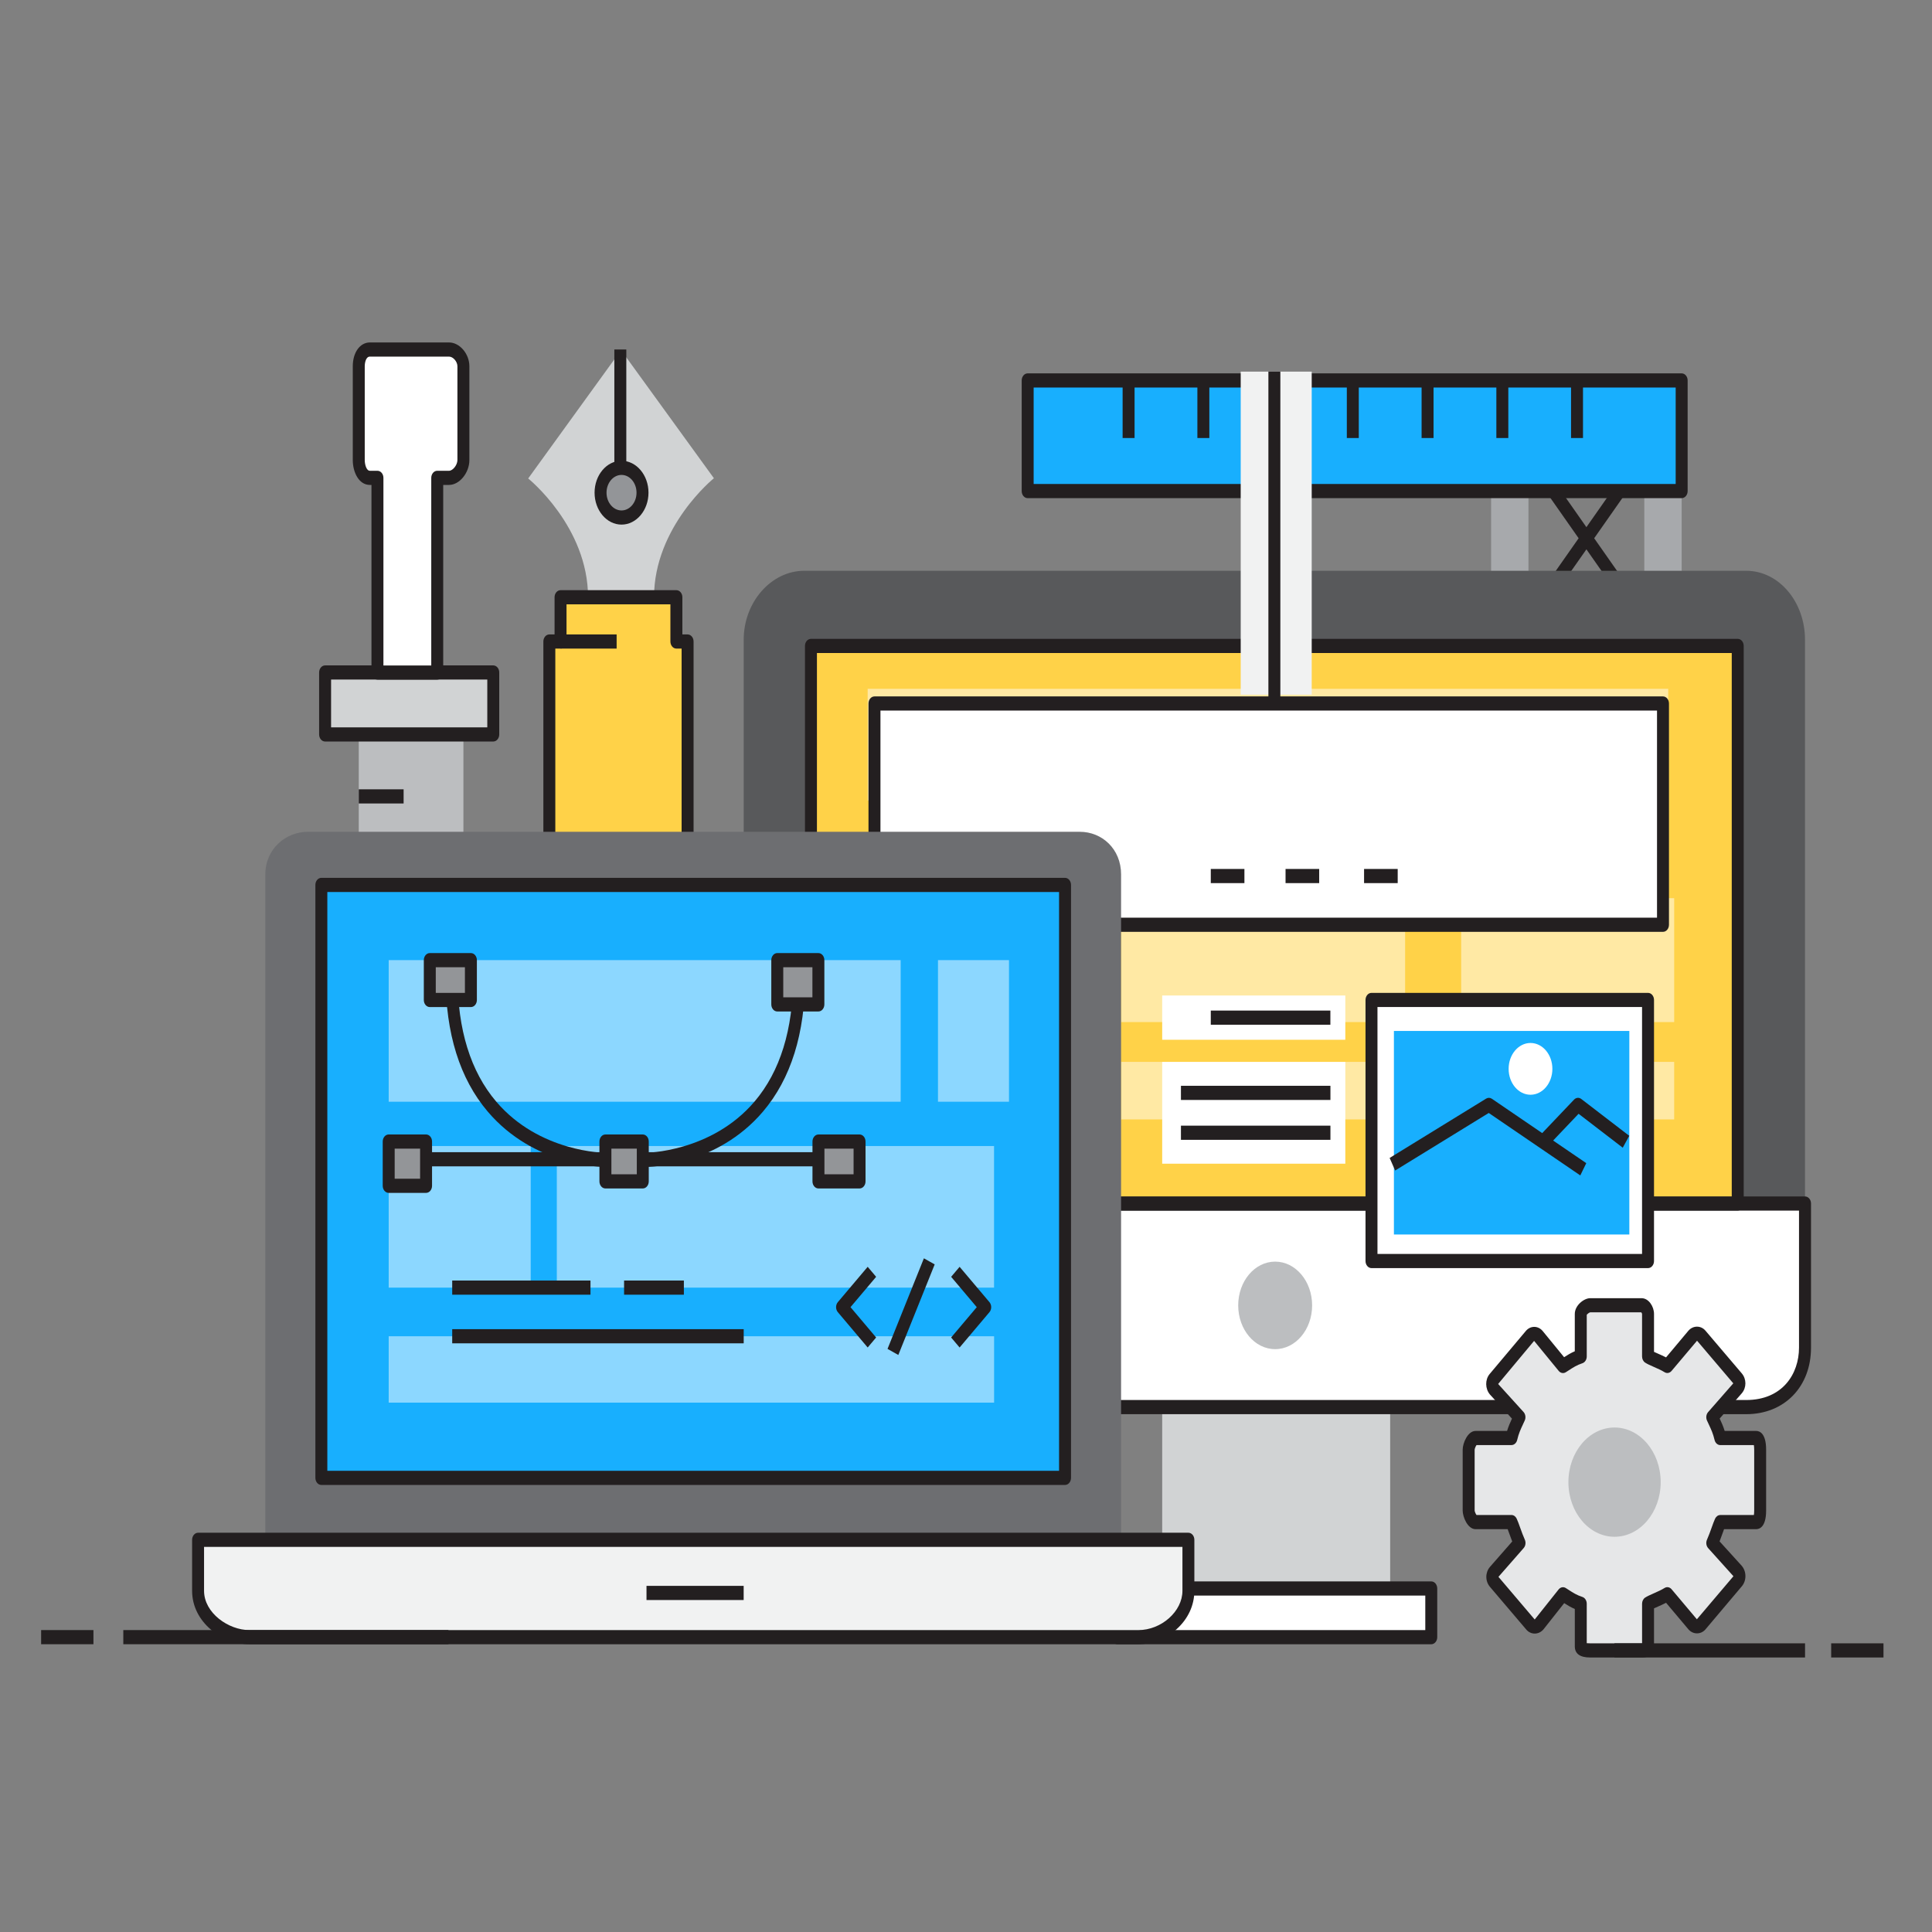 <?xml version="1.0" encoding="UTF-8" standalone="no"?>
<!-- Created with Inkscape (http://www.inkscape.org/) -->
<svg id="svg2" xmlns:rdf="http://www.w3.org/1999/02/22-rdf-syntax-ns#" xmlns="http://www.w3.org/2000/svg" xml:space="preserve" height="250" viewBox="0 0 250 250" width="250" version="1.1" xmlns:cc="http://creativecommons.org/ns#" xmlns:dc="http://purl.org/dc/elements/1.1/"><rect x="0" y="0" width="250" height="250" fill="#808080" stroke="none"/><defs id="defs6"><clipPath id="clipPath922" clipPathUnits="userSpaceOnUse"><path id="path924" d="m8038.2 8609.7h-1659.8c-14.48 47.97-63.67 77.78-118.25 77.78h-610.79v277.78h2388.9v-355.56"/></clipPath></defs><g id="g10" transform="matrix(1.25,0,0,-1.25,0,250)"><g id="g5865" transform="matrix(.826 0 0 .832 -103.28 -139.98)"><g><path id="path856" d="m331.11 331.56h4.684v20.371h-4.684v-20.371z" fill="#a7a9ac"/><path id="path858" d="m311.91 331.56h4.683v20.371h-4.683v-20.371z" fill="#a7a9ac"/><path id="path860" d="m316.59 351.94 14.519-20.568" fill="#bcbec0"/><path id="path862" d="m330.54 330.81-14.519 20.568 1.153 1.125 14.519-20.568-1.154-1.125" fill="#231f20"/><path id="path864" d="m316.59 331.37 14.519 20.568" fill="#bcbec0"/><path id="path866" d="m317.17 330.81-1.153 1.125 14.519 20.568 1.154-1.125-14.519-20.568" fill="#231f20"/><path id="path868" d="m170 291.37h13.114v25.877h-13.114v-25.877z" fill="#bcbec0"/><path id="path870" d="m165.78 317.24h21.076v7.708h-21.076v-7.708z" fill="#d1d3d4"/></g><g fill="#231f20"><path id="path872" d="m166.53 318.13h19.577v5.946h-19.577v-5.946zm20.326-1.762h-21.076c-0.414 0-0.749 0.394-0.749 0.881v7.708c0 0.487 0.336 0.881 0.749 0.881h21.076c0.414 0 0.749-0.394 0.749-0.881v-7.708c0-0.487-0.336-0.881-0.749-0.881"/><path id="path874" d="m170 308.66h5.62v1.762h-5.62v-1.762z"/><path id="path876" d="m170 301.5h5.62v1.762h-5.62v-1.762z"/></g><g><path id="path878" d="m179.83 349.18h1.477c0.914 0 1.802 1.146 1.802 2.217v11.663c0 1.075-0.887 2.086-1.802 2.086h-9.919c-0.913 0-1.393-1.011-1.393-2.086v-11.663c0-1.071 0.481-2.217 1.393-2.217h0.948v-24.225h7.494v24.225" fill="#fff"/><path id="path880" d="m173.09 325.83h5.995v23.344c0 0.487 0.336 0.881 0.749 0.881h1.477c0.482 0 1.052 0.724 1.052 1.336v11.663c0 0.586-0.541 1.205-1.052 1.205h-9.919c-0.509 0-0.644-0.788-0.644-1.205v-11.663c0-0.539 0.205-1.336 0.644-1.336h0.948c0.414 0 0.749-0.394 0.749-0.881v-23.344zm6.744-1.762h-7.494c-0.414 0-0.749 0.394-0.749 0.881v23.344h-0.199c-1.392 0-2.143 1.596-2.143 3.098v11.663c0 1.719 0.901 2.967 2.143 2.967h9.919c1.335 0 2.551-1.415 2.551-2.967v-11.663c0-1.593-1.24-3.098-2.551-3.098h-0.728v-23.344c0-0.487-0.335-0.881-0.749-0.881" fill="#231f20"/><path id="path882" d="m202.87 334.31h4.134c0 8.809 7.503 14.817 7.503 14.817l-11.637 15.939-11.639-15.969s7.503-5.978 7.503-14.787h4.135" fill="#d1d3d4"/><path id="path884" d="m202.03 350.83h1.499v14.315h-1.499v-14.315z" fill="#231f20"/><path id="path886" d="m205.56 347.33c0-1.707-1.177-3.091-2.63-3.091-1.452 0-2.629 1.384-2.629 3.091s1.177 3.091 2.629 3.091c1.453 0 2.63-1.384 2.63-3.091" fill="#939598"/><path id="path888" d="m202.93 349.54c-1.036 0-1.88-0.992-1.88-2.211 0-1.218 0.843-2.21 1.88-2.21 1.037 0 1.88 0.992 1.88 2.21 0 1.219-0.843 2.211-1.88 2.211zm0-6.183c-1.863 0-3.378 1.782-3.378 3.972 0 2.19 1.515 3.972 3.378 3.972 1.863 0 3.379-1.782 3.379-3.972 0-2.19-1.516-3.972-3.379-3.972" fill="#231f20"/><path id="path890" d="m193.89 271h17.329v7.157h-17.329v-7.157z" fill="#f1f2f2"/><path id="path892" d="m194.63 271.88h15.83v5.395h-15.83v-5.395m16.58-1.762h-17.329c-0.414 0-0.749 0.394-0.749 0.881v7.157c0 0.487 0.336 0.881 0.749 0.881h17.329c0.414 0 0.749-0.394 0.749-0.881v-7.157c0-0.487-0.336-0.881-0.749-0.881" fill="#231f20"/><path id="path894" d="m211.21 328.81h-1.405v5.506h-14.519v-5.506h-1.405v-50.652h17.329v50.652" fill="#ffd248"/><path id="path896" d="m194.63 279.04h15.83v48.891h-0.655c-0.414 0-0.749 0.394-0.749 0.881v4.625h-13.02v-4.625c0-0.487-0.336-0.881-0.749-0.881h-0.655v-48.891m16.58-1.762h-17.329c-0.414 0-0.749 0.394-0.749 0.881v50.652c0 0.487 0.336 0.881 0.749 0.881h0.655v4.625c0 0.487 0.336 0.881 0.749 0.881h14.519c0.414 0 0.749-0.394 0.749-0.881v-4.625h0.655c0.414 0 0.749-0.394 0.749-0.881v-50.652c0-0.487-0.336-0.881-0.749-0.881" fill="#231f20"/><path id="path898" d="m195.29 327.93h7.026v1.762h-7.026v-1.762z" fill="#231f20"/><path id="path900" d="m270.69 210.99h28.57v22.573h-28.57v-22.573z" fill="#d1d3d4"/><path id="path902" d="m351.25 329.05c0 4.66-3.236 8.562-7.374 8.562h-118.05c-4.138 0-7.584-3.902-7.584-8.562v-70.169h133.01v70.169" fill="#58595b"/><path id="path904" d="m218.24 258.88v-17.932c0-4.661 3.446-7.395 7.584-7.395h118.05c4.138 0 7.374 2.734 7.374 7.395v17.932h-133.01" fill="#fff"/><path id="path906" d="m218.99 258v-17.05c0-3.137 2.139-6.514 6.835-6.514h118.05c4.577 0 6.625 3.272 6.625 6.514v17.05h-131.51m124.89-25.326h-118.05c-4.907 0-8.334 3.403-8.334 8.276v17.932c0 0.486 0.336 0.881 0.749 0.881h133.01c0.414 0 0.749-0.394 0.749-0.881v-17.932c0-4.873-3.341-8.276-8.123-8.276" fill="#231f20"/><path id="path908" d="m289.48 246.21c0-3.006-2.074-5.445-4.633-5.445s-4.631 2.439-4.631 5.445c0 3.009 2.072 5.446 4.631 5.446s4.633-2.437 4.633-5.446" fill="#bcbec0"/><path id="path910" d="m265.07 204.93h39.341v6.057h-39.341v-6.057z" fill="#fff"/><path id="path912" d="m265.82 205.81h37.843v4.295h-37.843v-4.295zm38.592-1.762h-39.341c-0.414 0-0.749 0.394-0.749 0.881v6.057c0 0.487 0.336 0.881 0.749 0.881h39.341c0.414 0 0.749-0.394 0.749-0.881v-6.057c0-0.487-0.335-0.881-0.749-0.881" fill="#231f20"/><path id="path914" d="m226.67 258.88h116.15v69.371h-116.15v-69.371z" fill="#ffd248"/><path id="path916" d="m227.42 259.77h114.65v67.61h-114.65v-67.61m115.4-1.762h-116.15c-0.414 0-0.749 0.394-0.749 0.882v69.371c0 0.487 0.336 0.881 0.749 0.881h116.15c0.414 0 0.749-0.394 0.749-0.881v-69.371c0-0.487-0.336-0.882-0.749-0.882" fill="#231f20"/></g><g id="g918" transform="matrix(.042 0 0 .05 -3.496 -125.34)"><g id="g920" clip-path="url(#clipPath922)"><path id="path926" d="m5649.3 8609.7h2388.9v355.56h-2388.9v-355.56z" fill="#ffe9a4"/></g></g><g fill="#ffe9a4"><path id="path928" d="m265.54 281.46h35.595v15.416h-35.595v-15.416z"/><path id="path930" d="m308.16 281.46h26.696v15.416h-26.696v-15.416z"/><path id="path932" d="m265.54 269.35h69.316v7.158h-69.316v-7.158z"/></g><g><path id="path934" d="m234.63 293.57h98.822v27.529h-98.822v-27.529z" fill="#fff"/><path id="path936" d="m235.38 294.45h97.324v25.767h-97.324v-25.767zm98.073-1.762h-98.822c-0.414 0-0.749 0.394-0.749 0.881v27.529c0 0.487 0.336 0.881 0.749 0.881h98.822c0.414 0 0.749-0.394 0.749-0.881v-27.529c0-0.487-0.335-0.881-0.749-0.881" fill="#231f20"/><path id="path938" d="m265.54 299.81c0 3.224-2.421 5.325-5.165 5.325h-96.761c-2.744 0-5.326-2.102-5.326-5.325v-82.766h107.25v82.766" fill="#6d6e71"/><path id="path940" d="m149.86 217.04v-6.346c0-3.221 3.279-5.767 6.438-5.767h111.4c3.161 0 6.278 2.545 6.278 5.767v6.346h-124.11" fill="#f1f2f2"/><path id="path942" d="m150.61 216.16v-5.465c0-2.752 3.058-4.886 5.689-4.886h111.4c2.893 0 5.529 2.329 5.529 4.886v5.465h-122.62zm117.09-12.112h-111.4c-3.4 0-7.187 2.73-7.187 6.647v6.346c0 0.487 0.335 0.881 0.749 0.881h124.11c0.414 0 0.749-0.394 0.749-0.881v-6.346c0-1.807-0.799-3.51-2.252-4.795-1.33-1.177-3.071-1.852-4.774-1.852" fill="#231f20"/><path id="path944" d="m165.32 224.75h93.202v73.777h-93.202v-73.777z" fill="#18affe"/><path id="path946" d="m166.06 225.63h91.704v72.014h-91.704v-72.014m92.453-1.762h-93.202c-0.414 0-0.749 0.394-0.749 0.881v73.777c0 0.486 0.336 0.881 0.749 0.881h93.202c0.414 0 0.749-0.394 0.749-0.881v-73.777c0-0.487-0.336-0.881-0.749-0.881" fill="#231f20"/><path id="path948" d="m206.06 209.55h12.177v1.762h-12.177v-1.762z" fill="#231f20"/></g><g fill="#8cd7ff"><path id="path950" d="m242.59 271.55h8.899v17.618h-8.899v-17.618z"/><path id="path952" d="m173.75 271.55h64.164v17.618h-64.164v-17.618z"/><path id="path954" d="m173.75 248.42h17.797v17.618h-17.797v-17.618z"/><path id="path956" d="m194.82 248.42h54.797v17.618h-54.797v-17.618z"/><path id="path958" d="m173.75 234.11h75.873v8.259h-75.873v-8.259z"/></g><g fill="#231f20"><path id="path960" d="m233.78 240.97-3.741 4.397c-0.14 0.166-0.22 0.389-0.22 0.623 0 0.233 0.079 0.457 0.22 0.623l3.741 4.397 1.06-1.246-3.212-3.774 3.212-3.774-1.06-1.246"/><path id="path962" d="m245.3 240.97-1.06 1.246 3.211 3.774-3.211 3.774 1.06 1.246 3.741-4.397c0.14-0.166 0.219-0.389 0.219-0.623 0-0.234-0.079-0.458-0.219-0.623l-3.741-4.397"/><path id="path964" d="m237.62 240.04-1.353 0.757 4.558 11.27 1.353-0.756-4.559-11.27"/><path id="path966" d="m178.43 263.51h49.177v1.762h-49.177v-1.762z"/></g><g><path id="path968" d="m200.91 261.64h4.684v4.955h-4.684v-4.955z" fill="#939598"/><path id="path970" d="m201.66 262.52h3.185v3.193h-3.185v-3.193zm3.934-1.762h-4.684c-0.414 0-0.749 0.394-0.749 0.881v4.955c0 0.487 0.336 0.881 0.749 0.881h4.684c0.414 0 0.749-0.394 0.749-0.881v-4.955c0-0.487-0.336-0.881-0.749-0.881" fill="#231f20"/><path id="path972" d="m173.75 261.09h4.683v5.506h-4.683v-5.506z" fill="#939598"/><path id="path974" d="m174.5 261.97h3.185v3.744h-3.185v-3.744zm3.934-1.762h-4.684c-0.414 0-0.749 0.394-0.749 0.881v5.506c0 0.487 0.336 0.881 0.749 0.881h4.684c0.414 0 0.749-0.394 0.749-0.881v-5.506c0-0.487-0.336-0.881-0.749-0.881" fill="#231f20"/><path id="path976" d="m227.61 261.64h5.152v4.955h-5.152v-4.955z" fill="#939598"/></g><g fill="#231f20"><path id="path978" d="m228.36 262.52h3.653v3.193h-3.653v-3.193zm4.402-1.762h-5.152c-0.414 0-0.749 0.394-0.749 0.881v4.955c0 0.487 0.336 0.881 0.749 0.881h5.152c0.414 0 0.749-0.394 0.749-0.881v-4.955c0-0.487-0.336-0.881-0.749-0.881"/><path id="path980" d="m205.85 263.43h-0.026l0.009 1.762h0.002c0.161 0 8.366 0.06 13.776 6.392 3.201 3.746 4.824 8.954 4.824 15.482h1.499c0-7.02-1.775-12.653-5.275-16.742-5.787-6.762-14.179-6.893-14.809-6.893"/><path id="path982" d="m200.97 263.43c-0.628 0-9.021 0.131-14.809 6.893-3.5 4.089-5.275 9.721-5.275 16.742h1.499c0-6.534 1.626-11.746 4.833-15.493 5.408-6.318 13.558-6.381 13.765-6.381h0.004l0.009-1.762h-0.026"/></g><g><path id="path984" d="m222.45 283.66h5.152v5.506h-5.152v-5.506z" fill="#939598"/><path id="path986" d="m223.2 284.54h3.653v3.744h-3.653v-3.744zm4.402-1.762h-5.152c-0.414 0-0.749 0.394-0.749 0.881v5.506c0 0.487 0.336 0.881 0.749 0.881h5.152c0.414 0 0.749-0.394 0.749-0.881v-5.506c0-0.487-0.336-0.881-0.749-0.881" fill="#231f20"/><path id="path988" d="m178.9 284.21h5.152v4.955h-5.152v-4.955z" fill="#939598"/></g><g fill="#231f20"><path id="path990" d="m179.65 285.09h3.653v3.194h-3.653v-3.194zm4.403-1.762h-5.152c-0.414 0-0.749 0.394-0.749 0.881v4.955c0 0.487 0.336 0.881 0.749 0.881h5.152c0.414 0 0.749-0.394 0.749-0.881v-4.955c0-0.487-0.335-0.881-0.749-0.881"/><path id="path992" d="m181.71 247.54h17.329v1.762h-17.329v-1.762z"/><path id="path994" d="m203.25 247.54h7.494v1.762h-7.494v-1.762z"/><path id="path996" d="m181.71 241.49h36.532v1.762h-36.532v-1.762z"/><path id="path998" d="m276.78 298.75h4.215v1.762h-4.215v-1.762z"/><path id="path1000" d="m286.15 298.75h4.215v1.762h-4.215v-1.762z"/><path id="path1002" d="m295.99 298.75h4.215v1.762h-4.215v-1.762z"/></g><g><path id="path1004" d="m296.92 251.73h34.658v32.483h-34.658v-32.483z" fill="#fff"/><path id="path1006" d="m297.67 252.61h33.159v30.722h-33.159v-30.722zm33.909-1.762h-34.658c-0.414 0-0.749 0.394-0.749 0.881v32.483c0 0.487 0.335 0.881 0.749 0.881h34.658c0.414 0 0.749-0.394 0.749-0.881v-32.483c0-0.487-0.335-0.881-0.749-0.881" fill="#231f20"/><path id="path1008" d="m299.73 255.03h29.506v25.326h-29.506v-25.326z" fill="#18affe"/><path id="path1010" d="m323.09 262.38-11.474 7.771-11.73-7.161-0.691 1.564 12.094 7.383c0.227 0.138 0.498 0.131 0.72-0.019l11.829-8.011-0.748-1.527" fill="#231f20"/><path id="path1012" d="m328.41 265.83-5.535 4.22-3.966-4.139-0.995 1.317 4.392 4.585c0.253 0.263 0.624 0.296 0.905 0.081l6.014-4.585-0.815-1.478" fill="#231f20"/></g><g fill="#fff"><path id="path1014" d="m319.59 275.64c0-1.78-1.227-3.221-2.74-3.221-1.514 0-2.742 1.441-2.742 3.221 0 1.778 1.228 3.22 2.742 3.22 1.513 0 2.74-1.442 2.74-3.22"/><path id="path1016" d="m270.69 279.26h22.95v5.506h-22.95v-5.506z"/><path id="path1018" d="m270.69 263.84h22.95v12.663h-22.95v-12.663z"/></g><g fill="#231f20"><path id="path1020" d="m276.78 281.13h14.987v1.762h-14.987v-1.762z"/><path id="path1022" d="m273.04 271.77h18.734v1.762h-18.734v-1.762z"/><path id="path1024" d="m273.04 266.81h18.734v1.762h-18.734v-1.762z"/></g><g><path id="path1026" d="m331.58 203.79v5.287c0.468 0.304 1.646 0.703 2.417 1.186l3.171-3.738c0.302-0.356 0.789-0.356 1.089 0l4.554 5.358c0.301 0.354 0.299 0.929-0.003 1.281l-3.18 3.477c0.412 0.907 0.751 2.048 1.009 2.599h4.498c0.426 0 0.496 0.934 0.496 1.437v7.574c0 0.502-0.07 1.45-0.496 1.45h-4.498c-0.258 1.101-0.597 1.686-1.009 2.591l3.18 3.605c0.301 0.354 0.301 0.859 0 1.216l-4.559 5.321c-0.301 0.357-0.788 0.34-1.09-0.017l-3.163-3.746c-0.771 0.483-1.948 0.873-2.417 1.181v5.286c0 0.5-0.381 1.08-0.809 1.08h-6.446c-0.425 0-1.176-0.58-1.176-1.08v-5.286c-0.937-0.309-1.463-0.707-2.229-1.19l-3.082 3.738c-0.301 0.357-0.741 0.357-1.042 0l-4.534-5.355c-0.301-0.356-0.288-0.93 0.013-1.284l3.189-3.468c-0.411-0.905-0.746-1.49-1.005-2.591h-4.495c-0.427 0-0.866-0.948-0.866-1.45v-7.574c0-0.503 0.439-1.437 0.866-1.437h4.495c0.259-0.551 0.601-1.692 1.013-2.599l-3.185-3.61c-0.301-0.351-0.301-0.86 0-1.215l4.56-5.324c0.3-0.355 0.791-0.34 1.091 0.017l2.981 3.747c0.767-0.484 1.292-0.874 2.229-1.178v-5.287c0-0.502 0.751-0.517 1.176-0.517h6.446c0.427 0 0.809 0.015 0.809 0.517" fill="#e6e7e8"/><path id="path1028" d="m323.9 204.18c0.097-0.011 0.234-0.018 0.427-0.018h6.505v4.922c0 0.321 0.148 0.616 0.387 0.771 0.261 0.169 0.634 0.333 1.068 0.524 0.459 0.202 0.98 0.431 1.359 0.668 0.292 0.183 0.65 0.119 0.883-0.155l3.171-3.738 4.582 5.359-3.164 3.49c-0.249 0.273-0.31 0.707-0.15 1.06 0.208 0.458 0.403 1.002 0.577 1.482 0.161 0.449 0.301 0.836 0.437 1.128 0.132 0.281 0.383 0.455 0.656 0.455h4.206c0.021 0.129 0.039 0.317 0.039 0.556v7.574c0 0.245-0.019 0.437-0.041 0.569h-4.205c-0.337 0-0.633 0.265-0.722 0.647-0.185 0.785-0.416 1.277-0.71 1.9-0.077 0.162-0.156 0.33-0.238 0.51-0.158 0.348-0.1 0.776 0.141 1.05l3.155 3.577-4.542 5.305-3.193-3.759c-0.233-0.276-0.592-0.34-0.885-0.157-0.373 0.234-0.889 0.459-1.344 0.658-0.44 0.192-0.821 0.358-1.086 0.533-0.236 0.156-0.383 0.449-0.383 0.769v5.286c-0.002 0.054-0.056 0.158-0.101 0.199h-6.404c-0.102-0.015-0.336-0.184-0.427-0.307v-5.178c0-0.395-0.224-0.742-0.547-0.848-0.698-0.23-1.142-0.517-1.705-0.88l-0.372-0.238c-0.295-0.185-0.66-0.118-0.892 0.164l-3.082 3.737-4.507-5.363 3.181-3.484c0.25-0.272 0.312-0.708 0.152-1.061-0.079-0.175-0.156-0.339-0.231-0.497-0.294-0.627-0.527-1.122-0.713-1.914-0.09-0.382-0.385-0.646-0.722-0.646h-4.376c-0.101-0.13-0.228-0.431-0.236-0.574v-7.569c0.007-0.136 0.133-0.429 0.233-0.556h4.379c0.273 0 0.524-0.174 0.656-0.455 0.137-0.291 0.277-0.678 0.439-1.127 0.173-0.48 0.371-1.025 0.579-1.483 0.158-0.348 0.1-0.776-0.141-1.05l-3.16-3.582 4.543-5.307 2.996 3.74c0.233 0.291 0.603 0.363 0.902 0.174l0.331-0.212c0.598-0.384 1.029-0.661 1.743-0.893 0.325-0.106 0.55-0.453 0.55-0.849v-4.904zm6.872-1.78h-6.446c-1.277 0-1.925 0.47-1.925 1.398v4.641c-0.51 0.214-0.909 0.456-1.329 0.724l-2.585-3.249c-0.599-0.714-1.601-0.709-2.17-0.036l-4.557 5.32c-0.29 0.342-0.448 0.781-0.447 1.239 0.001 0.456 0.16 0.892 0.448 1.227l2.797 3.17c-0.138 0.348-0.266 0.699-0.383 1.023-0.065 0.178-0.127 0.352-0.186 0.508h-4.025c-0.986 0-1.615 1.522-1.615 2.318v7.574c0 0.8 0.629 2.331 1.615 2.331h3.948c0.184 0.596 0.394 1.06 0.615 1.531l-2.76 3.001c-0.616 0.723-0.623 1.857-0.037 2.552l4.535 5.356c0.572 0.678 1.531 0.68 2.106-0.002l2.69-3.263c0.413 0.265 0.821 0.517 1.339 0.738v4.643c0 1.083 1.165 1.961 1.925 1.961h6.446c0.892 0 1.558-1.036 1.558-1.961v-4.717c0.151-0.07 0.323-0.145 0.491-0.218 0.327-0.143 0.682-0.297 1.018-0.469l2.788 3.303c0.578 0.685 1.582 0.695 2.154 0.016l4.554-5.315c0.597-0.708 0.597-1.765 0.002-2.464l-2.777-3.148c0.223-0.476 0.438-0.942 0.624-1.544h3.951c0.374 0 1.245-0.227 1.245-2.331v-7.574c0-2.092-0.87-2.318-1.245-2.318h-4.027c-0.059-0.156-0.121-0.329-0.185-0.507-0.115-0.321-0.24-0.669-0.376-1.013l2.772-3.03c0.306-0.357 0.465-0.806 0.467-1.285 0-0.478-0.157-0.927-0.444-1.264l-4.554-5.358c-0.569-0.674-1.571-0.678-2.149-0.001l-2.797 3.298c-0.34-0.174-0.7-0.332-1.031-0.478-0.165-0.072-0.333-0.146-0.481-0.215v-4.717c0-0.928-0.524-1.398-1.558-1.398" fill="#231f20"/><path id="path1030" d="m327.38 217.42c-3.193 0-5.781 3.045-5.781 6.797 0 3.753 2.588 6.798 5.781 6.798 3.195 0 5.784-3.044 5.784-6.798 0-3.752-2.589-6.797-5.784-6.797" fill="#bcbec0"/><path id="path1032" d="m335.8 347.53h-81.962v13.764h81.962v-13.764" fill="#18affe"/><path id="path1034" d="m254.58 348.41h80.463v12.002h-80.463v-12.002zm81.213-1.762h-81.962c-0.414 0-0.749 0.394-0.749 0.881v13.764c0 0.487 0.335 0.881 0.749 0.881h81.962c0.414 0 0.749-0.394 0.749-0.881v-13.764c0-0.487-0.335-0.881-0.749-0.881" fill="#231f20"/><path id="path1036" d="m294.58 354.13v7.157" fill="#bcbec0"/><path id="path1038" d="m293.83 354.13h1.498v7.157h-1.498v-7.157z" fill="#231f20"/><path id="path1040" d="m303.95 354.13v7.157" fill="#bcbec0"/><path id="path1042" d="m303.2 354.13h1.498v7.157h-1.498v-7.157z" fill="#231f20"/><path id="path1044" d="m313.31 354.13v7.157" fill="#bcbec0"/><path id="path1046" d="m312.57 354.13h1.498v7.157h-1.498v-7.157z" fill="#231f20"/><path id="path1048" d="m322.68 354.13v7.157" fill="#bcbec0"/><path id="path1050" d="m321.93 354.13h1.498v7.157h-1.498v-7.157z" fill="#231f20"/><path id="path1052" d="m285.21 354.13v7.157" fill="#bcbec0"/><path id="path1054" d="m284.46 354.13h1.498v7.157h-1.498v-7.157z" fill="#231f20"/><path id="path1056" d="m275.85 354.13v7.157" fill="#bcbec0"/><path id="path1058" d="m275.1 354.13h1.498v7.157h-1.498v-7.157z" fill="#231f20"/><path id="path1060" d="m266.48 354.13v7.157" fill="#bcbec0"/><path id="path1062" d="m265.73 354.13h1.498v7.157h-1.498v-7.157z" fill="#231f20"/><path id="path1064" d="m280.53 322.2h8.899v40.191h-8.899v-40.191z" fill="#f1f2f2"/><path id="path1066" d="m284 321.1h1.498v41.293h-1.498v-41.293z" fill="#231f20"/><path id="path1068" d="m140.49 204.93h40.747" fill="#bcbec0"/><path id="path1070" d="m140.49 204.05h40.747v1.762h-40.747v-1.762z" fill="#231f20"/><path id="path1072" d="m136.75 204.93h-6.557" fill="#bcbec0"/><path id="path1074" d="m130.19 204.05h6.557v1.762h-6.557v-1.762z" fill="#231f20"/><path id="path1076" d="m327.37 203.28h23.886" fill="#bcbec0"/><path id="path1078" d="m327.37 202.4h23.886v1.762h-23.886v-1.762z" fill="#231f20"/><path id="path1080" d="m354.53 203.28h6.557" fill="#bcbec0"/><path id="path1082" d="m354.53 202.4h6.557v1.762h-6.557v-1.762z" fill="#231f20"/></g></g></g></svg>

